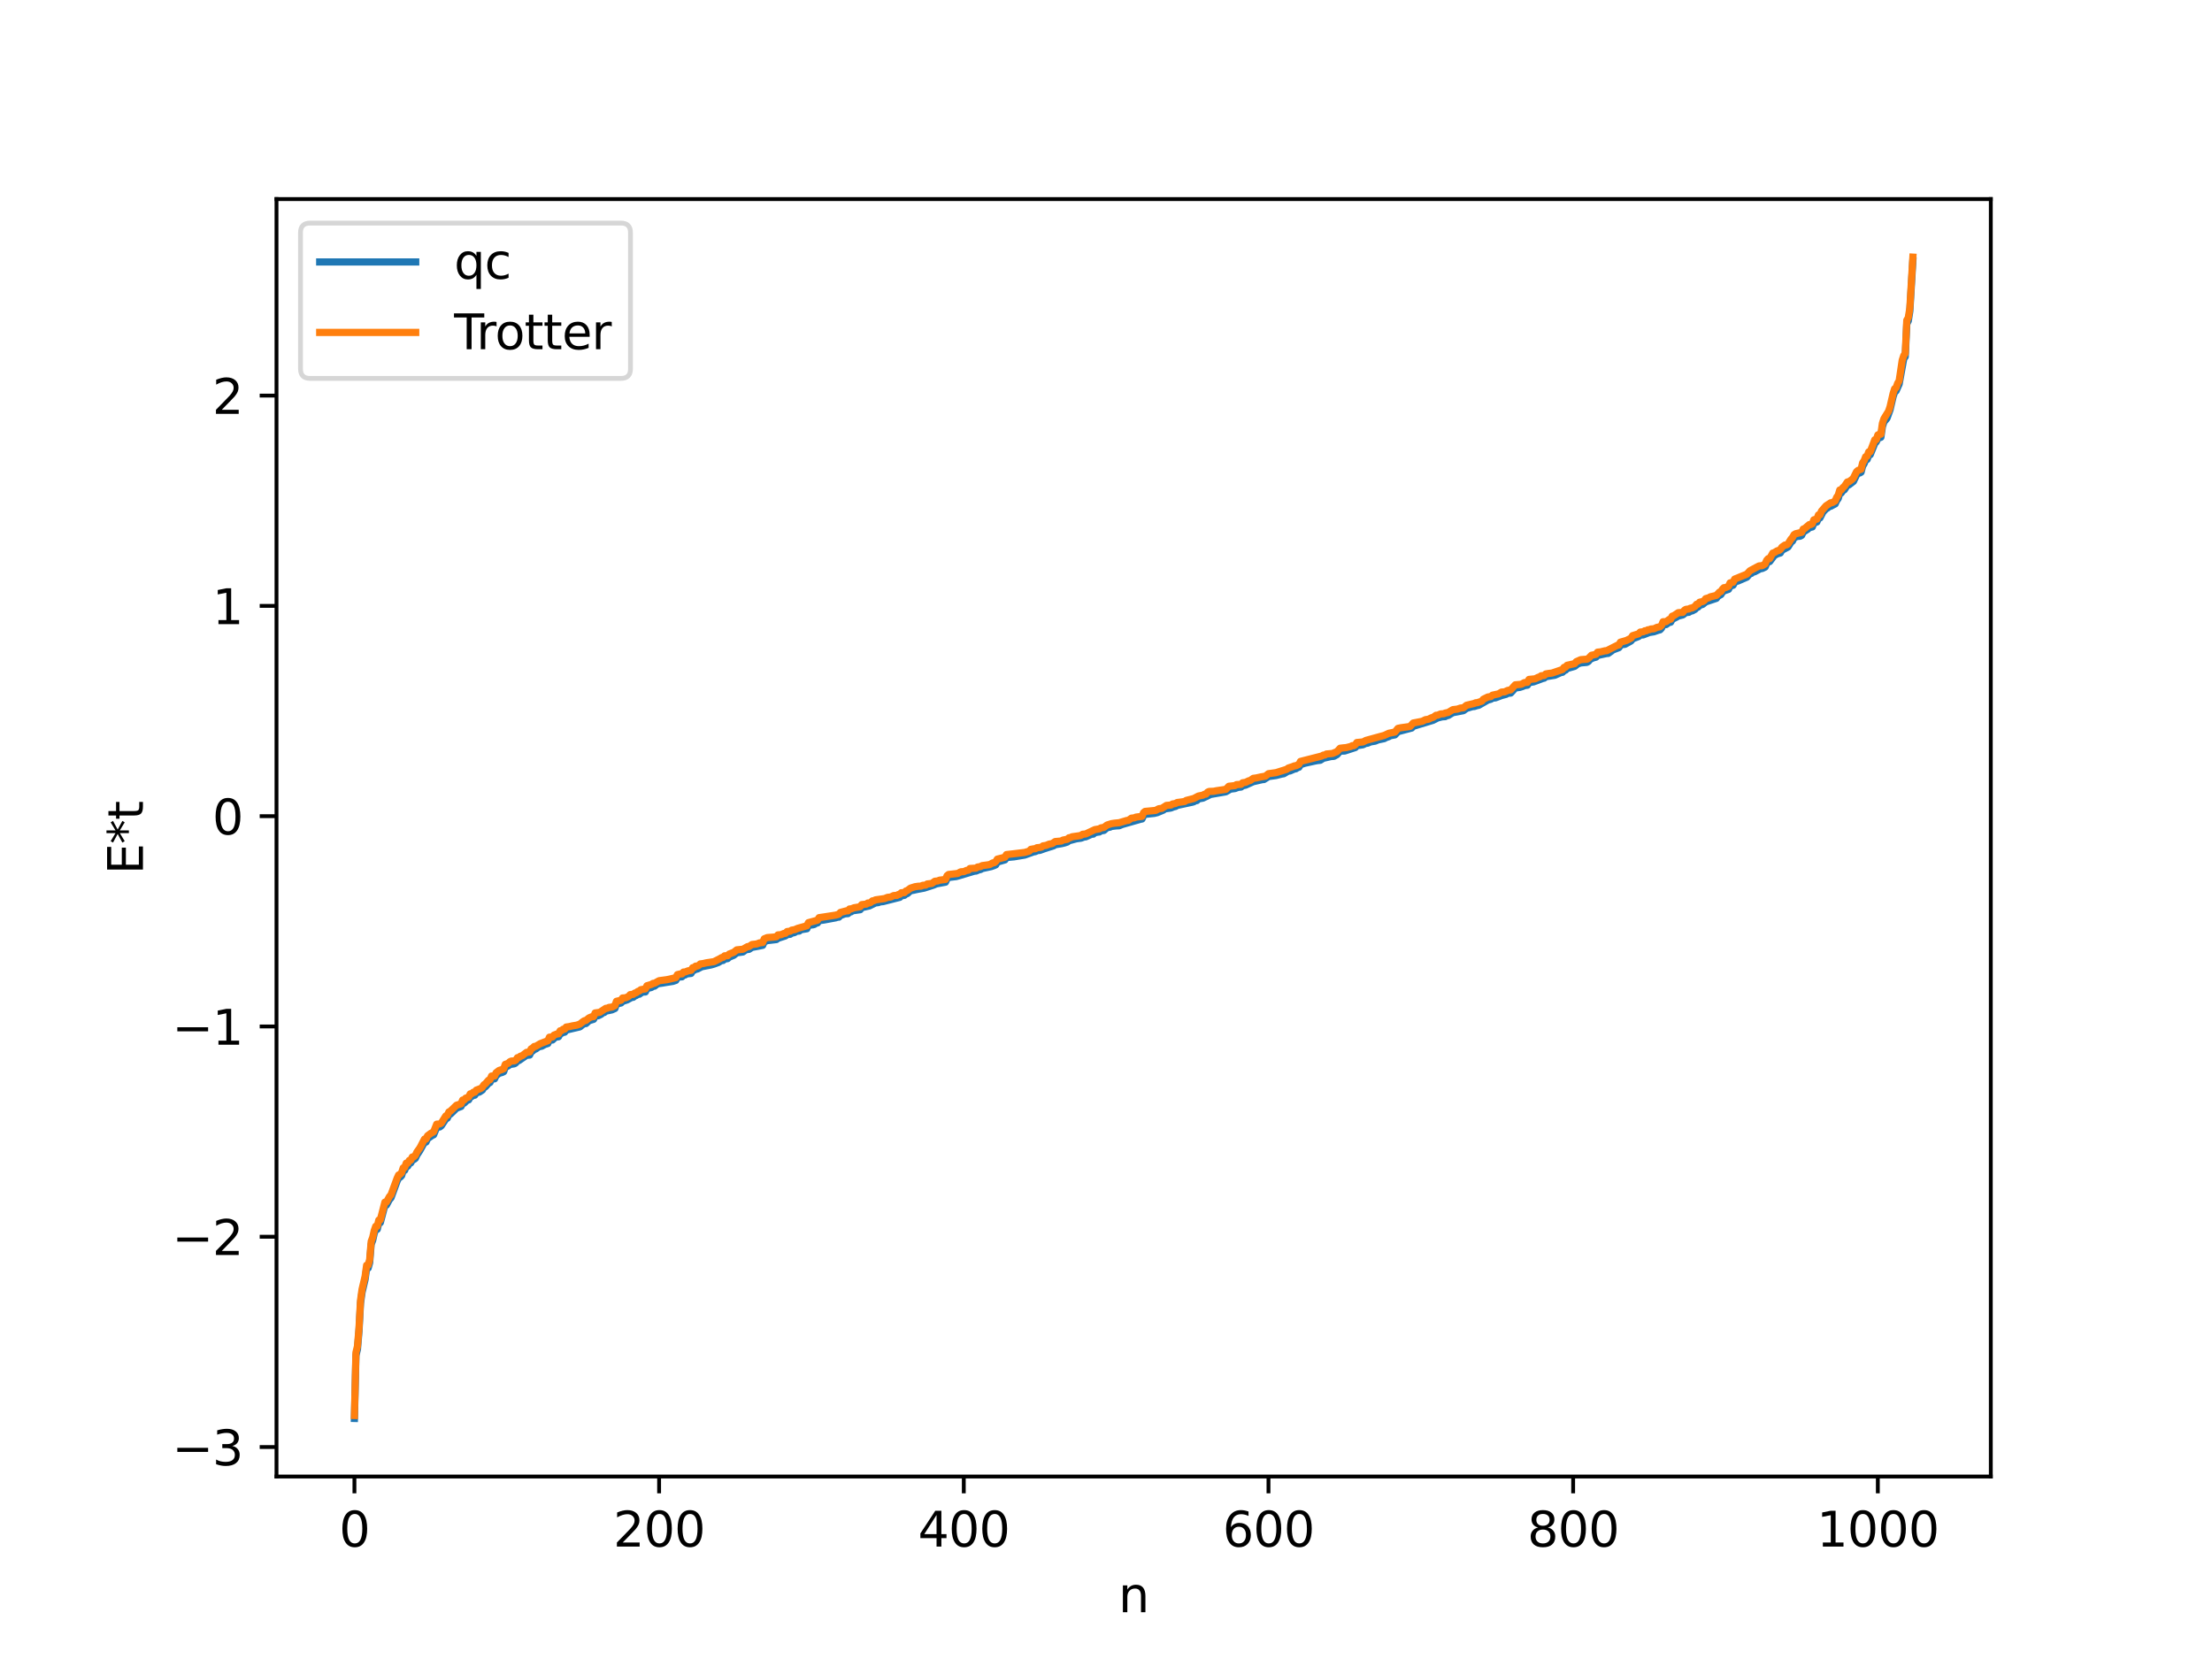 <?xml version="1.0" encoding="utf-8" standalone="no"?>
<!DOCTYPE svg PUBLIC "-//W3C//DTD SVG 1.1//EN"
  "http://www.w3.org/Graphics/SVG/1.1/DTD/svg11.dtd">
<svg xmlns:xlink="http://www.w3.org/1999/xlink" width="460.8pt" height="345.6pt" viewBox="0 0 460.8 345.6" xmlns="http://www.w3.org/2000/svg" version="1.1">
 <defs>
  <style type="text/css">*{stroke-linejoin: round; stroke-linecap: butt}</style>
 </defs>
 <g id="figure_1">
  <g id="patch_1">
   <path d="M 0 345.6 
L 460.8 345.6 
L 460.8 0 
L 0 0 
z
" style="fill: #ffffff"/>
  </g>
  <g id="axes_1">
   <g id="patch_2">
    <path d="M 57.6 307.584 
L 414.72 307.584 
L 414.72 41.472 
L 57.6 41.472 
z
" style="fill: #ffffff"/>
   </g>
   <g id="matplotlib.axis_1">
    <g id="xtick_1">
     <g id="line2d_1">
      <defs>
       <path id="m780bcd85f6" d="M 0 0 
L 0 3.5 
" style="stroke: #000000; stroke-width: 0.8"/>
      </defs>
      <g>
       <use xlink:href="#m780bcd85f6" x="73.833" y="307.584" style="stroke: #000000; stroke-width: 0.8"/>
      </g>
     </g>
     <g id="text_1">
      <!-- 0 -->
      <g transform="translate(70.651 322.182) scale(0.1 -0.1)">
       <defs>
        <path id="DejaVuSans-30" d="M 2034 4250 
Q 1547 4250 1301 3770 
Q 1056 3291 1056 2328 
Q 1056 1369 1301 889 
Q 1547 409 2034 409 
Q 2525 409 2770 889 
Q 3016 1369 3016 2328 
Q 3016 3291 2770 3770 
Q 2525 4250 2034 4250 
z
M 2034 4750 
Q 2819 4750 3233 4129 
Q 3647 3509 3647 2328 
Q 3647 1150 3233 529 
Q 2819 -91 2034 -91 
Q 1250 -91 836 529 
Q 422 1150 422 2328 
Q 422 3509 836 4129 
Q 1250 4750 2034 4750 
z
" transform="scale(0.016)"/>
       </defs>
       <use xlink:href="#DejaVuSans-30"/>
      </g>
     </g>
    </g>
    <g id="xtick_2">
     <g id="line2d_2">
      <g>
       <use xlink:href="#m780bcd85f6" x="137.304" y="307.584" style="stroke: #000000; stroke-width: 0.8"/>
      </g>
     </g>
     <g id="text_2">
      <!-- 200 -->
      <g transform="translate(127.76 322.182) scale(0.1 -0.1)">
       <defs>
        <path id="DejaVuSans-32" d="M 1228 531 
L 3431 531 
L 3431 0 
L 469 0 
L 469 531 
Q 828 903 1448 1529 
Q 2069 2156 2228 2338 
Q 2531 2678 2651 2914 
Q 2772 3150 2772 3378 
Q 2772 3750 2511 3984 
Q 2250 4219 1831 4219 
Q 1534 4219 1204 4116 
Q 875 4013 500 3803 
L 500 4441 
Q 881 4594 1212 4672 
Q 1544 4750 1819 4750 
Q 2544 4750 2975 4387 
Q 3406 4025 3406 3419 
Q 3406 3131 3298 2873 
Q 3191 2616 2906 2266 
Q 2828 2175 2409 1742 
Q 1991 1309 1228 531 
z
" transform="scale(0.016)"/>
       </defs>
       <use xlink:href="#DejaVuSans-32"/>
       <use xlink:href="#DejaVuSans-30" x="63.623"/>
       <use xlink:href="#DejaVuSans-30" x="127.246"/>
      </g>
     </g>
    </g>
    <g id="xtick_3">
     <g id="line2d_3">
      <g>
       <use xlink:href="#m780bcd85f6" x="200.775" y="307.584" style="stroke: #000000; stroke-width: 0.8"/>
      </g>
     </g>
     <g id="text_3">
      <!-- 400 -->
      <g transform="translate(191.231 322.182) scale(0.1 -0.1)">
       <defs>
        <path id="DejaVuSans-34" d="M 2419 4116 
L 825 1625 
L 2419 1625 
L 2419 4116 
z
M 2253 4666 
L 3047 4666 
L 3047 1625 
L 3713 1625 
L 3713 1100 
L 3047 1100 
L 3047 0 
L 2419 0 
L 2419 1100 
L 313 1100 
L 313 1709 
L 2253 4666 
z
" transform="scale(0.016)"/>
       </defs>
       <use xlink:href="#DejaVuSans-34"/>
       <use xlink:href="#DejaVuSans-30" x="63.623"/>
       <use xlink:href="#DejaVuSans-30" x="127.246"/>
      </g>
     </g>
    </g>
    <g id="xtick_4">
     <g id="line2d_4">
      <g>
       <use xlink:href="#m780bcd85f6" x="264.246" y="307.584" style="stroke: #000000; stroke-width: 0.8"/>
      </g>
     </g>
     <g id="text_4">
      <!-- 600 -->
      <g transform="translate(254.702 322.182) scale(0.1 -0.1)">
       <defs>
        <path id="DejaVuSans-36" d="M 2113 2584 
Q 1688 2584 1439 2293 
Q 1191 2003 1191 1497 
Q 1191 994 1439 701 
Q 1688 409 2113 409 
Q 2538 409 2786 701 
Q 3034 994 3034 1497 
Q 3034 2003 2786 2293 
Q 2538 2584 2113 2584 
z
M 3366 4563 
L 3366 3988 
Q 3128 4100 2886 4159 
Q 2644 4219 2406 4219 
Q 1781 4219 1451 3797 
Q 1122 3375 1075 2522 
Q 1259 2794 1537 2939 
Q 1816 3084 2150 3084 
Q 2853 3084 3261 2657 
Q 3669 2231 3669 1497 
Q 3669 778 3244 343 
Q 2819 -91 2113 -91 
Q 1303 -91 875 529 
Q 447 1150 447 2328 
Q 447 3434 972 4092 
Q 1497 4750 2381 4750 
Q 2619 4750 2861 4703 
Q 3103 4656 3366 4563 
z
" transform="scale(0.016)"/>
       </defs>
       <use xlink:href="#DejaVuSans-36"/>
       <use xlink:href="#DejaVuSans-30" x="63.623"/>
       <use xlink:href="#DejaVuSans-30" x="127.246"/>
      </g>
     </g>
    </g>
    <g id="xtick_5">
     <g id="line2d_5">
      <g>
       <use xlink:href="#m780bcd85f6" x="327.717" y="307.584" style="stroke: #000000; stroke-width: 0.8"/>
      </g>
     </g>
     <g id="text_5">
      <!-- 800 -->
      <g transform="translate(318.173 322.182) scale(0.1 -0.1)">
       <defs>
        <path id="DejaVuSans-38" d="M 2034 2216 
Q 1584 2216 1326 1975 
Q 1069 1734 1069 1313 
Q 1069 891 1326 650 
Q 1584 409 2034 409 
Q 2484 409 2743 651 
Q 3003 894 3003 1313 
Q 3003 1734 2745 1975 
Q 2488 2216 2034 2216 
z
M 1403 2484 
Q 997 2584 770 2862 
Q 544 3141 544 3541 
Q 544 4100 942 4425 
Q 1341 4750 2034 4750 
Q 2731 4750 3128 4425 
Q 3525 4100 3525 3541 
Q 3525 3141 3298 2862 
Q 3072 2584 2669 2484 
Q 3125 2378 3379 2068 
Q 3634 1759 3634 1313 
Q 3634 634 3220 271 
Q 2806 -91 2034 -91 
Q 1263 -91 848 271 
Q 434 634 434 1313 
Q 434 1759 690 2068 
Q 947 2378 1403 2484 
z
M 1172 3481 
Q 1172 3119 1398 2916 
Q 1625 2713 2034 2713 
Q 2441 2713 2670 2916 
Q 2900 3119 2900 3481 
Q 2900 3844 2670 4047 
Q 2441 4250 2034 4250 
Q 1625 4250 1398 4047 
Q 1172 3844 1172 3481 
z
" transform="scale(0.016)"/>
       </defs>
       <use xlink:href="#DejaVuSans-38"/>
       <use xlink:href="#DejaVuSans-30" x="63.623"/>
       <use xlink:href="#DejaVuSans-30" x="127.246"/>
      </g>
     </g>
    </g>
    <g id="xtick_6">
     <g id="line2d_6">
      <g>
       <use xlink:href="#m780bcd85f6" x="391.188" y="307.584" style="stroke: #000000; stroke-width: 0.8"/>
      </g>
     </g>
     <g id="text_6">
      <!-- 1000 -->
      <g transform="translate(378.463 322.182) scale(0.1 -0.1)">
       <defs>
        <path id="DejaVuSans-31" d="M 794 531 
L 1825 531 
L 1825 4091 
L 703 3866 
L 703 4441 
L 1819 4666 
L 2450 4666 
L 2450 531 
L 3481 531 
L 3481 0 
L 794 0 
L 794 531 
z
" transform="scale(0.016)"/>
       </defs>
       <use xlink:href="#DejaVuSans-31"/>
       <use xlink:href="#DejaVuSans-30" x="63.623"/>
       <use xlink:href="#DejaVuSans-30" x="127.246"/>
       <use xlink:href="#DejaVuSans-30" x="190.869"/>
      </g>
     </g>
    </g>
    <g id="text_7">
     <!-- n -->
     <g transform="translate(232.991 335.861) scale(0.1 -0.1)">
      <defs>
       <path id="DejaVuSans-6e" d="M 3513 2113 
L 3513 0 
L 2938 0 
L 2938 2094 
Q 2938 2591 2744 2837 
Q 2550 3084 2163 3084 
Q 1697 3084 1428 2787 
Q 1159 2491 1159 1978 
L 1159 0 
L 581 0 
L 581 3500 
L 1159 3500 
L 1159 2956 
Q 1366 3272 1645 3428 
Q 1925 3584 2291 3584 
Q 2894 3584 3203 3211 
Q 3513 2838 3513 2113 
z
" transform="scale(0.016)"/>
      </defs>
      <use xlink:href="#DejaVuSans-6e"/>
     </g>
    </g>
   </g>
   <g id="matplotlib.axis_2">
    <g id="ytick_1">
     <g id="line2d_7">
      <defs>
       <path id="ma9ac063e02" d="M 0 0 
L -3.5 0 
" style="stroke: #000000; stroke-width: 0.8"/>
      </defs>
      <g>
       <use xlink:href="#ma9ac063e02" x="57.6" y="301.445" style="stroke: #000000; stroke-width: 0.8"/>
      </g>
     </g>
     <g id="text_8">
      <!-- −3 -->
      <g transform="translate(35.858 305.244) scale(0.1 -0.1)">
       <defs>
        <path id="DejaVuSans-2212" d="M 678 2272 
L 4684 2272 
L 4684 1741 
L 678 1741 
L 678 2272 
z
" transform="scale(0.016)"/>
        <path id="DejaVuSans-33" d="M 2597 2516 
Q 3050 2419 3304 2112 
Q 3559 1806 3559 1356 
Q 3559 666 3084 287 
Q 2609 -91 1734 -91 
Q 1441 -91 1130 -33 
Q 819 25 488 141 
L 488 750 
Q 750 597 1062 519 
Q 1375 441 1716 441 
Q 2309 441 2620 675 
Q 2931 909 2931 1356 
Q 2931 1769 2642 2001 
Q 2353 2234 1838 2234 
L 1294 2234 
L 1294 2753 
L 1863 2753 
Q 2328 2753 2575 2939 
Q 2822 3125 2822 3475 
Q 2822 3834 2567 4026 
Q 2313 4219 1838 4219 
Q 1578 4219 1281 4162 
Q 984 4106 628 3988 
L 628 4550 
Q 988 4650 1302 4700 
Q 1616 4750 1894 4750 
Q 2613 4750 3031 4423 
Q 3450 4097 3450 3541 
Q 3450 3153 3228 2886 
Q 3006 2619 2597 2516 
z
" transform="scale(0.016)"/>
       </defs>
       <use xlink:href="#DejaVuSans-2212"/>
       <use xlink:href="#DejaVuSans-33" x="83.789"/>
      </g>
     </g>
    </g>
    <g id="ytick_2">
     <g id="line2d_8">
      <g>
       <use xlink:href="#ma9ac063e02" x="57.6" y="257.638" style="stroke: #000000; stroke-width: 0.8"/>
      </g>
     </g>
     <g id="text_9">
      <!-- −2 -->
      <g transform="translate(35.858 261.437) scale(0.1 -0.1)">
       <use xlink:href="#DejaVuSans-2212"/>
       <use xlink:href="#DejaVuSans-32" x="83.789"/>
      </g>
     </g>
    </g>
    <g id="ytick_3">
     <g id="line2d_9">
      <g>
       <use xlink:href="#ma9ac063e02" x="57.6" y="213.831" style="stroke: #000000; stroke-width: 0.8"/>
      </g>
     </g>
     <g id="text_10">
      <!-- −1 -->
      <g transform="translate(35.858 217.63) scale(0.1 -0.1)">
       <use xlink:href="#DejaVuSans-2212"/>
       <use xlink:href="#DejaVuSans-31" x="83.789"/>
      </g>
     </g>
    </g>
    <g id="ytick_4">
     <g id="line2d_10">
      <g>
       <use xlink:href="#ma9ac063e02" x="57.6" y="170.024" style="stroke: #000000; stroke-width: 0.8"/>
      </g>
     </g>
     <g id="text_11">
      <!-- 0 -->
      <g transform="translate(44.237 173.824) scale(0.1 -0.1)">
       <use xlink:href="#DejaVuSans-30"/>
      </g>
     </g>
    </g>
    <g id="ytick_5">
     <g id="line2d_11">
      <g>
       <use xlink:href="#ma9ac063e02" x="57.6" y="126.217" style="stroke: #000000; stroke-width: 0.8"/>
      </g>
     </g>
     <g id="text_12">
      <!-- 1 -->
      <g transform="translate(44.237 130.017) scale(0.1 -0.1)">
       <use xlink:href="#DejaVuSans-31"/>
      </g>
     </g>
    </g>
    <g id="ytick_6">
     <g id="line2d_12">
      <g>
       <use xlink:href="#ma9ac063e02" x="57.6" y="82.41" style="stroke: #000000; stroke-width: 0.8"/>
      </g>
     </g>
     <g id="text_13">
      <!-- 2 -->
      <g transform="translate(44.237 86.21) scale(0.1 -0.1)">
       <use xlink:href="#DejaVuSans-32"/>
      </g>
     </g>
    </g>
    <g id="text_14">
     <!-- E*t -->
     <g transform="translate(29.778 182.148) rotate(-90) scale(0.1 -0.1)">
      <defs>
       <path id="DejaVuSans-45" d="M 628 4666 
L 3578 4666 
L 3578 4134 
L 1259 4134 
L 1259 2753 
L 3481 2753 
L 3481 2222 
L 1259 2222 
L 1259 531 
L 3634 531 
L 3634 0 
L 628 0 
L 628 4666 
z
" transform="scale(0.016)"/>
       <path id="DejaVuSans-2a" d="M 3009 3897 
L 1888 3291 
L 3009 2681 
L 2828 2375 
L 1778 3009 
L 1778 1831 
L 1422 1831 
L 1422 3009 
L 372 2375 
L 191 2681 
L 1313 3291 
L 191 3897 
L 372 4206 
L 1422 3572 
L 1422 4750 
L 1778 4750 
L 1778 3572 
L 2828 4206 
L 3009 3897 
z
" transform="scale(0.016)"/>
       <path id="DejaVuSans-74" d="M 1172 4494 
L 1172 3500 
L 2356 3500 
L 2356 3053 
L 1172 3053 
L 1172 1153 
Q 1172 725 1289 603 
Q 1406 481 1766 481 
L 2356 481 
L 2356 0 
L 1766 0 
Q 1100 0 847 248 
Q 594 497 594 1153 
L 594 3053 
L 172 3053 
L 172 3500 
L 594 3500 
L 594 4494 
L 1172 4494 
z
" transform="scale(0.016)"/>
      </defs>
      <use xlink:href="#DejaVuSans-45"/>
      <use xlink:href="#DejaVuSans-2a" x="63.184"/>
      <use xlink:href="#DejaVuSans-74" x="113.184"/>
     </g>
    </g>
   </g>
   <g id="line2d_13">
    <path d="M 73.833 295.488 
L 74.15 282.364 
L 74.467 281.077 
L 74.785 277.303 
L 75.102 271.502 
L 75.42 269.234 
L 76.054 266.546 
L 76.372 264.217 
L 76.689 264.181 
L 77.006 263.041 
L 77.324 259.194 
L 77.641 258.371 
L 77.958 256.947 
L 78.276 256.098 
L 78.593 256.079 
L 78.91 254.808 
L 79.228 254.706 
L 80.18 251.076 
L 80.497 251.054 
L 81.132 249.889 
L 81.449 249.539 
L 82.719 246.069 
L 83.036 245.383 
L 83.353 245.235 
L 83.671 244.898 
L 83.988 243.843 
L 84.305 243.803 
L 84.623 242.957 
L 84.94 242.943 
L 85.258 242.363 
L 85.575 242.258 
L 85.892 241.668 
L 86.21 241.559 
L 86.527 241.312 
L 86.844 240.633 
L 87.479 239.664 
L 88.431 237.934 
L 88.748 237.916 
L 89.066 237.213 
L 90.018 236.543 
L 90.335 236.4 
L 90.97 234.866 
L 91.605 234.766 
L 91.922 234.535 
L 92.874 233.1 
L 93.191 232.935 
L 93.509 232.245 
L 93.826 232.094 
L 95.096 230.864 
L 96.048 230.506 
L 96.365 229.811 
L 96.682 229.801 
L 97.317 229.208 
L 97.634 229.128 
L 97.952 228.517 
L 98.269 228.414 
L 98.586 228.188 
L 98.904 228.148 
L 99.221 227.653 
L 99.856 227.505 
L 100.491 227.079 
L 100.808 226.543 
L 101.125 226.403 
L 101.76 225.67 
L 102.077 225.513 
L 102.395 224.792 
L 103.029 224.745 
L 103.347 224.071 
L 103.981 223.591 
L 104.616 223.409 
L 104.934 223.25 
L 105.251 222.33 
L 105.886 222.037 
L 106.203 221.759 
L 107.155 221.609 
L 107.472 221.405 
L 107.79 220.941 
L 108.107 220.933 
L 108.742 220.49 
L 109.694 219.842 
L 110.329 219.793 
L 110.646 219.1 
L 110.963 218.95 
L 111.281 218.614 
L 111.598 218.541 
L 112.233 218.07 
L 112.867 217.937 
L 113.502 217.585 
L 114.137 217.379 
L 114.454 216.667 
L 115.089 216.65 
L 115.724 216.054 
L 116.358 215.975 
L 116.676 215.355 
L 116.993 215.272 
L 117.31 215.046 
L 117.628 215.024 
L 117.945 214.59 
L 120.801 213.918 
L 121.436 213.411 
L 121.753 213.246 
L 122.071 213.226 
L 122.705 212.635 
L 123.658 212.344 
L 123.975 211.645 
L 124.61 211.606 
L 125.244 211.289 
L 125.562 210.969 
L 125.879 210.921 
L 126.196 210.647 
L 127.466 210.379 
L 128.1 210.093 
L 128.418 209.171 
L 129.37 208.939 
L 129.687 208.61 
L 130.639 208.304 
L 131.591 207.787 
L 131.909 207.757 
L 132.226 207.49 
L 132.543 207.378 
L 132.861 207.121 
L 133.178 207.119 
L 133.813 206.668 
L 134.448 206.641 
L 134.765 205.941 
L 135.717 205.703 
L 136.034 205.462 
L 136.352 205.433 
L 136.986 204.942 
L 137.939 204.806 
L 138.891 204.644 
L 140.16 204.443 
L 140.795 204.23 
L 141.112 203.607 
L 141.747 203.509 
L 142.064 203.49 
L 142.381 203.126 
L 142.699 203.113 
L 143.016 202.893 
L 143.968 202.779 
L 144.286 202.185 
L 144.603 202.131 
L 144.92 201.908 
L 145.238 201.886 
L 146.19 201.395 
L 148.094 201.022 
L 148.729 200.841 
L 149.681 200.491 
L 150.315 200.094 
L 150.633 200.082 
L 150.95 199.79 
L 151.585 199.693 
L 151.902 199.397 
L 152.854 199.006 
L 153.489 198.491 
L 154.758 198.314 
L 155.393 197.847 
L 156.028 197.766 
L 156.662 197.357 
L 157.932 197.125 
L 158.884 196.933 
L 159.201 196.206 
L 159.836 195.95 
L 161.74 195.726 
L 162.058 195.471 
L 163.644 194.958 
L 163.962 194.688 
L 164.596 194.633 
L 164.914 194.408 
L 165.548 194.264 
L 165.866 194.02 
L 166.5 193.958 
L 166.818 193.685 
L 168.087 193.481 
L 168.405 192.763 
L 169.357 192.651 
L 169.674 192.567 
L 169.991 192.302 
L 170.309 192.263 
L 170.626 191.784 
L 171.578 191.668 
L 174.117 191.198 
L 174.434 191.061 
L 174.752 191.06 
L 175.069 190.726 
L 176.021 190.369 
L 176.656 190.322 
L 176.973 189.986 
L 177.291 189.956 
L 177.608 189.733 
L 179.195 189.509 
L 179.512 189.085 
L 181.099 188.725 
L 182.368 188.102 
L 183.003 188.023 
L 183.32 187.881 
L 183.955 187.82 
L 187.446 186.933 
L 187.763 186.632 
L 188.398 186.514 
L 188.715 186.249 
L 189.033 186.149 
L 189.667 185.563 
L 190.302 185.458 
L 190.937 185.313 
L 192.524 185.009 
L 194.428 184.398 
L 195.062 184.129 
L 196.967 183.771 
L 197.284 183.072 
L 197.601 182.794 
L 199.188 182.606 
L 199.823 182.427 
L 202.996 181.477 
L 203.314 181.464 
L 203.948 181.196 
L 204.266 181.146 
L 204.583 180.947 
L 206.487 180.532 
L 207.122 180.308 
L 207.439 180.159 
L 207.757 179.596 
L 209.343 179.132 
L 209.661 178.642 
L 211.248 178.494 
L 213.469 178.126 
L 215.373 177.445 
L 215.691 177.414 
L 216.008 177.224 
L 216.643 177.144 
L 217.595 176.8 
L 219.499 176.188 
L 219.816 175.976 
L 221.086 175.764 
L 221.72 175.619 
L 222.355 175.408 
L 222.672 175.154 
L 224.259 174.732 
L 225.211 174.603 
L 225.846 174.358 
L 226.163 174.339 
L 227.433 173.774 
L 227.75 173.766 
L 228.067 173.473 
L 228.702 173.353 
L 229.02 173.315 
L 229.337 173.093 
L 229.972 172.993 
L 230.606 172.43 
L 231.241 172.312 
L 231.558 172.163 
L 232.51 172.052 
L 233.145 172.021 
L 233.78 171.757 
L 237.588 170.673 
L 237.905 170.611 
L 238.223 169.925 
L 238.54 169.648 
L 240.444 169.447 
L 241.079 169.291 
L 242.348 168.762 
L 242.666 168.5 
L 243.618 168.37 
L 243.935 168.314 
L 244.57 168.057 
L 244.887 168.009 
L 245.205 167.795 
L 248.378 167.113 
L 248.696 167.02 
L 249.013 166.808 
L 249.33 166.775 
L 249.648 166.434 
L 250.6 166.263 
L 252.186 165.5 
L 255.36 164.951 
L 256.312 164.395 
L 257.264 164.271 
L 257.899 164.032 
L 258.534 163.956 
L 258.851 163.696 
L 259.486 163.561 
L 261.072 162.843 
L 262.977 162.409 
L 263.294 162.389 
L 263.929 161.994 
L 264.246 161.775 
L 265.833 161.553 
L 267.102 161.233 
L 267.42 161.195 
L 268.372 160.627 
L 268.689 160.62 
L 269.641 160.208 
L 269.958 160.153 
L 270.276 159.924 
L 270.593 159.836 
L 270.91 159.29 
L 271.862 158.993 
L 273.767 158.573 
L 274.401 158.449 
L 275.036 158.377 
L 275.671 157.971 
L 277.258 157.606 
L 277.892 157.555 
L 278.527 157.2 
L 279.162 156.481 
L 280.114 156.451 
L 282.335 155.728 
L 282.653 155.348 
L 283.605 155.202 
L 283.922 155.149 
L 284.557 154.844 
L 284.874 154.831 
L 285.509 154.557 
L 286.461 154.397 
L 287.096 154.134 
L 288.365 153.87 
L 288.682 153.68 
L 289.317 153.458 
L 289.634 153.269 
L 290.586 153.093 
L 291.221 152.422 
L 294.077 151.668 
L 294.395 151.308 
L 298.52 150.058 
L 299.472 149.57 
L 300.424 149.328 
L 301.059 149.29 
L 301.377 149.091 
L 301.694 149.055 
L 302.646 148.463 
L 303.598 148.29 
L 304.867 148.043 
L 305.502 147.575 
L 306.772 147.195 
L 307.089 147.189 
L 307.724 146.985 
L 308.041 146.927 
L 309.945 145.842 
L 310.58 145.667 
L 310.897 145.443 
L 311.532 145.379 
L 312.801 144.897 
L 313.753 144.646 
L 314.071 144.445 
L 314.705 144.375 
L 315.658 143.326 
L 316.61 143.195 
L 317.244 142.985 
L 317.562 142.83 
L 318.196 142.737 
L 318.514 142.204 
L 319.466 142.049 
L 320.1 141.821 
L 321.37 141.345 
L 321.687 141.272 
L 322.005 140.979 
L 323.909 140.669 
L 325.178 140.099 
L 325.496 140.05 
L 325.813 139.724 
L 326.13 139.606 
L 326.448 139.27 
L 328.034 138.814 
L 328.669 138.312 
L 329.304 138.099 
L 330.573 137.984 
L 330.891 137.803 
L 331.208 137.384 
L 331.843 137.076 
L 332.477 136.9 
L 332.795 136.551 
L 334.699 136.137 
L 335.016 136.118 
L 335.651 135.674 
L 335.968 135.406 
L 337.238 134.924 
L 337.555 134.481 
L 337.872 134.291 
L 338.507 134.226 
L 339.777 133.524 
L 340.094 133.089 
L 341.363 132.594 
L 341.681 132.309 
L 342.315 132.261 
L 343.585 131.766 
L 344.537 131.61 
L 345.489 131.284 
L 345.806 131.208 
L 346.124 130.877 
L 346.441 130.171 
L 347.076 130.112 
L 347.71 129.655 
L 348.028 129.619 
L 348.345 129.026 
L 349.297 128.536 
L 349.615 128.341 
L 350.567 128.1 
L 351.201 127.609 
L 351.836 127.552 
L 352.153 127.307 
L 352.471 127.284 
L 353.105 126.949 
L 353.423 126.578 
L 353.74 126.466 
L 354.058 126.11 
L 354.692 125.911 
L 355.327 125.393 
L 357.548 124.653 
L 357.866 124.213 
L 358.5 123.867 
L 358.818 123.355 
L 359.135 123.096 
L 360.087 122.773 
L 360.405 122.118 
L 361.039 121.918 
L 361.357 121.347 
L 361.674 121.108 
L 361.991 121.068 
L 363.896 120.243 
L 364.53 119.514 
L 364.848 119.451 
L 365.165 119.155 
L 365.482 119.137 
L 366.752 118.459 
L 367.069 118.445 
L 367.704 118.14 
L 368.021 117.415 
L 368.339 117.003 
L 368.656 116.995 
L 369.608 115.736 
L 370.243 115.381 
L 370.877 115.195 
L 371.195 114.637 
L 372.147 114.132 
L 372.464 113.962 
L 373.099 112.951 
L 373.416 112.71 
L 373.734 112.037 
L 374.368 111.757 
L 375.003 111.704 
L 375.32 111.526 
L 375.638 110.864 
L 376.59 110.239 
L 376.907 109.931 
L 377.542 109.773 
L 377.859 108.971 
L 378.494 108.741 
L 378.811 107.986 
L 379.129 107.904 
L 379.763 106.664 
L 380.398 106 
L 380.715 105.832 
L 381.033 105.514 
L 381.35 105.481 
L 381.985 105.136 
L 382.302 104.975 
L 382.62 104.268 
L 382.937 103.856 
L 383.254 102.724 
L 383.572 102.693 
L 383.889 102.209 
L 384.206 102.044 
L 384.841 101.068 
L 385.158 101.013 
L 386.11 100.282 
L 386.745 98.961 
L 387.062 98.58 
L 387.38 98.551 
L 387.697 98.37 
L 388.015 97.117 
L 388.332 96.604 
L 388.649 95.817 
L 388.967 95.709 
L 389.284 94.821 
L 389.601 94.732 
L 390.553 92.364 
L 390.871 92.045 
L 391.188 91.327 
L 391.823 91.096 
L 392.14 88.888 
L 392.458 87.897 
L 393.092 87.146 
L 393.727 85.39 
L 394.362 82.656 
L 394.679 81.693 
L 394.996 81.436 
L 395.631 80 
L 396.583 74.725 
L 396.9 74.302 
L 397.218 67.473 
L 397.535 66.845 
L 397.853 64.841 
L 398.487 54.292 
L 398.487 54.292 
" clip-path="url(#p4e879a37c7)" style="fill: none; stroke: #1f77b4; stroke-width: 1.5; stroke-linecap: square"/>
   </g>
   <g id="line2d_14">
    <path d="M 73.833 294.874 
L 74.15 281.732 
L 74.467 280.446 
L 74.785 276.712 
L 75.102 270.897 
L 75.42 268.59 
L 76.054 265.9 
L 76.372 263.57 
L 76.689 263.57 
L 77.006 262.413 
L 77.324 258.606 
L 77.641 257.755 
L 77.958 256.342 
L 78.276 255.448 
L 78.593 255.448 
L 78.91 254.161 
L 79.228 254.116 
L 80.18 250.428 
L 80.497 250.428 
L 81.132 249.271 
L 81.449 248.913 
L 82.719 245.464 
L 83.036 244.774 
L 83.353 244.613 
L 83.671 244.284 
L 83.988 243.289 
L 84.305 243.2 
L 84.623 242.306 
L 84.94 242.306 
L 85.258 241.741 
L 85.575 241.671 
L 85.892 241.019 
L 86.21 240.974 
L 86.527 240.683 
L 86.844 239.998 
L 87.479 239.115 
L 88.431 237.286 
L 88.748 237.286 
L 89.066 236.607 
L 89.7 236.129 
L 90.335 235.771 
L 90.97 234.184 
L 91.605 234.141 
L 91.922 233.965 
L 92.874 232.455 
L 93.191 232.322 
L 93.509 231.632 
L 93.826 231.471 
L 95.096 230.241 
L 96.048 229.94 
L 96.365 229.164 
L 96.682 229.164 
L 97 228.771 
L 97.634 228.529 
L 97.952 227.877 
L 98.269 227.832 
L 98.586 227.541 
L 98.904 227.534 
L 99.221 227.094 
L 100.173 226.739 
L 100.491 226.473 
L 100.808 225.973 
L 101.125 225.77 
L 101.76 225.031 
L 102.077 224.922 
L 102.395 224.157 
L 103.029 224.144 
L 103.347 223.464 
L 103.981 222.987 
L 104.616 222.788 
L 104.934 222.629 
L 105.251 221.726 
L 105.886 221.504 
L 106.203 221.179 
L 106.52 221.041 
L 107.155 220.999 
L 107.472 220.823 
L 107.79 220.337 
L 108.107 220.275 
L 108.424 220.017 
L 108.742 219.949 
L 109.694 219.223 
L 110.329 219.141 
L 110.646 218.49 
L 110.963 218.329 
L 111.281 218 
L 111.598 217.972 
L 112.55 217.408 
L 114.137 216.798 
L 114.454 216.063 
L 115.089 216.022 
L 115.406 215.629 
L 116.041 215.387 
L 116.358 215.358 
L 116.676 214.735 
L 116.993 214.69 
L 117.31 214.399 
L 117.628 214.392 
L 117.945 213.952 
L 118.58 213.863 
L 119.215 213.714 
L 120.167 213.555 
L 120.801 213.331 
L 121.436 212.831 
L 121.753 212.628 
L 122.071 212.567 
L 122.705 212.047 
L 123.34 211.783 
L 123.658 211.78 
L 123.975 211.015 
L 124.927 210.889 
L 126.196 210.056 
L 126.514 210.038 
L 126.831 209.867 
L 127.466 209.792 
L 128.1 209.487 
L 128.418 208.583 
L 129.053 208.444 
L 129.37 208.362 
L 129.687 207.899 
L 130.322 207.857 
L 130.957 207.564 
L 131.274 207.201 
L 131.909 207.132 
L 132.226 206.875 
L 132.543 206.807 
L 132.861 206.529 
L 133.178 206.436 
L 133.496 206.17 
L 134.448 205.999 
L 134.765 205.348 
L 135.717 205.067 
L 136.034 204.858 
L 136.352 204.83 
L 137.304 204.298 
L 138.891 204.089 
L 139.525 203.957 
L 140.795 203.656 
L 141.112 203.031 
L 141.747 202.88 
L 142.064 202.88 
L 142.381 202.495 
L 142.699 202.487 
L 143.334 202.245 
L 143.968 202.135 
L 144.286 201.593 
L 144.603 201.548 
L 144.92 201.257 
L 145.238 201.25 
L 145.555 201.113 
L 145.872 200.809 
L 146.507 200.721 
L 147.142 200.572 
L 148.729 200.331 
L 149.998 199.688 
L 150.315 199.486 
L 150.633 199.425 
L 150.95 199.113 
L 151.585 199.092 
L 151.902 198.747 
L 152.854 198.379 
L 153.489 197.873 
L 154.758 197.747 
L 155.71 197.203 
L 156.028 197.18 
L 156.662 196.754 
L 157.615 196.65 
L 158.249 196.413 
L 158.884 196.345 
L 159.201 195.573 
L 159.836 195.316 
L 161.105 195.22 
L 161.74 195.136 
L 162.058 194.757 
L 162.692 194.715 
L 163.327 194.445 
L 163.644 194.422 
L 163.962 194.059 
L 164.596 193.99 
L 164.914 193.768 
L 165.548 193.665 
L 166.183 193.387 
L 168.087 192.856 
L 168.405 192.206 
L 170.309 191.688 
L 170.626 191.166 
L 171.578 191.024 
L 174.117 190.631 
L 174.752 190.439 
L 175.069 190.075 
L 176.339 189.737 
L 176.656 189.737 
L 176.973 189.353 
L 177.291 189.345 
L 177.925 189.103 
L 178.877 188.945 
L 179.195 188.876 
L 179.512 188.451 
L 180.464 188.344 
L 180.781 188.115 
L 181.099 188.108 
L 181.416 187.971 
L 181.734 187.667 
L 182.051 187.641 
L 182.368 187.46 
L 184.272 187.189 
L 184.907 186.932 
L 185.542 186.871 
L 186.177 186.556 
L 186.811 186.537 
L 187.129 186.344 
L 187.446 186.283 
L 187.763 185.97 
L 188.398 185.95 
L 188.715 185.605 
L 189.033 185.499 
L 189.667 185.016 
L 190.62 184.718 
L 191.254 184.623 
L 191.889 184.596 
L 192.206 184.428 
L 192.841 184.383 
L 193.158 184.147 
L 194.11 184.038 
L 194.745 183.583 
L 195.38 183.508 
L 195.697 183.362 
L 196.967 183.203 
L 197.284 182.431 
L 197.601 182.174 
L 199.188 181.994 
L 199.505 181.96 
L 200.14 181.615 
L 200.775 181.573 
L 201.41 181.303 
L 201.727 181.28 
L 202.044 180.926 
L 203.314 180.848 
L 203.631 180.626 
L 204.266 180.523 
L 204.583 180.323 
L 205.535 180.202 
L 206.17 180.104 
L 206.805 179.753 
L 207.122 179.714 
L 207.439 179.48 
L 207.757 178.973 
L 209.343 178.573 
L 209.661 178.024 
L 210.93 177.882 
L 213.469 177.578 
L 214.421 177.297 
L 214.739 176.933 
L 215.373 176.819 
L 215.691 176.798 
L 216.008 176.595 
L 216.643 176.536 
L 216.96 176.464 
L 217.277 176.21 
L 217.912 176.114 
L 218.547 175.851 
L 219.181 175.734 
L 219.816 175.309 
L 221.086 175.202 
L 221.403 175.009 
L 222.355 174.829 
L 222.672 174.525 
L 222.99 174.499 
L 223.307 174.318 
L 224.894 174.093 
L 225.211 174.006 
L 225.529 173.79 
L 226.163 173.729 
L 228.067 172.828 
L 229.02 172.665 
L 229.337 172.463 
L 229.972 172.357 
L 230.606 171.873 
L 231.558 171.576 
L 232.193 171.481 
L 233.145 171.389 
L 234.732 170.919 
L 235.049 170.896 
L 235.684 170.441 
L 236.319 170.366 
L 236.636 170.219 
L 237.905 170.061 
L 238.223 169.289 
L 238.54 169.031 
L 240.444 168.852 
L 240.762 168.818 
L 241.396 168.473 
L 242.031 168.396 
L 242.983 167.784 
L 243.935 167.706 
L 244.253 167.484 
L 244.887 167.381 
L 245.205 167.181 
L 246.157 167.06 
L 246.791 166.962 
L 247.109 166.744 
L 248.696 166.338 
L 249.648 165.831 
L 250.6 165.641 
L 250.917 165.453 
L 251.234 165.431 
L 251.552 165.03 
L 251.869 164.875 
L 252.821 164.84 
L 253.456 164.712 
L 255.36 164.436 
L 255.995 163.791 
L 257.264 163.656 
L 257.581 163.453 
L 258.534 163.394 
L 258.851 163.068 
L 259.486 162.972 
L 260.12 162.661 
L 260.438 162.592 
L 261.072 162.144 
L 261.707 162.06 
L 262.659 161.849 
L 263.611 161.687 
L 264.246 161.176 
L 265.833 160.951 
L 268.054 160.253 
L 268.372 159.999 
L 269.324 159.686 
L 269.641 159.543 
L 269.958 159.523 
L 270.593 159.215 
L 270.91 158.617 
L 275.353 157.488 
L 275.671 157.299 
L 275.988 157.286 
L 276.305 157.077 
L 277.575 156.96 
L 278.527 156.566 
L 279.162 155.875 
L 279.796 155.797 
L 280.431 155.741 
L 281.383 155.503 
L 281.7 155.331 
L 282.018 155.331 
L 282.335 155.141 
L 282.653 154.679 
L 283.922 154.564 
L 284.557 154.238 
L 288.365 153.196 
L 289.317 152.752 
L 290.586 152.499 
L 291.221 151.733 
L 291.856 151.598 
L 293.443 151.383 
L 293.76 151.315 
L 294.395 150.618 
L 296.299 150.252 
L 296.934 149.926 
L 297.568 149.83 
L 298.203 149.519 
L 298.52 149.45 
L 299.155 149.002 
L 299.472 148.995 
L 300.107 148.727 
L 300.742 148.682 
L 301.059 148.544 
L 301.694 148.413 
L 302.646 147.835 
L 303.598 147.722 
L 304.233 147.506 
L 304.867 147.437 
L 305.502 146.92 
L 307.089 146.544 
L 307.406 146.401 
L 307.724 146.381 
L 308.676 146.073 
L 308.993 145.667 
L 309.945 145.197 
L 310.58 145.105 
L 310.897 144.819 
L 312.167 144.547 
L 312.801 144.173 
L 313.436 144.131 
L 314.071 143.832 
L 314.705 143.706 
L 315.34 143.005 
L 315.658 142.662 
L 316.927 142.55 
L 317.562 142.189 
L 318.196 142.138 
L 318.514 141.537 
L 319.783 141.41 
L 320.418 141.096 
L 320.735 141.015 
L 321.053 140.776 
L 321.687 140.713 
L 322.005 140.397 
L 322.639 140.288 
L 323.274 140.217 
L 323.909 140.007 
L 325.496 139.464 
L 325.813 139.024 
L 326.13 138.984 
L 326.448 138.591 
L 327.082 138.456 
L 328.034 138.241 
L 328.352 137.846 
L 329.304 137.419 
L 330.573 137.321 
L 330.891 137.162 
L 331.525 136.506 
L 332.16 136.377 
L 332.477 136.307 
L 332.795 135.86 
L 333.429 135.797 
L 334.381 135.565 
L 334.699 135.555 
L 336.92 134.425 
L 337.238 134.364 
L 337.555 133.778 
L 338.824 133.416 
L 339.777 132.931 
L 340.094 132.419 
L 341.363 132.028 
L 341.681 131.677 
L 342.315 131.61 
L 342.633 131.405 
L 342.95 131.398 
L 343.267 131.204 
L 343.585 131.184 
L 343.902 131.031 
L 344.537 130.989 
L 345.172 130.69 
L 345.806 130.564 
L 346.124 130.282 
L 346.441 129.52 
L 347.076 129.511 
L 347.71 129.047 
L 348.028 128.996 
L 348.345 128.358 
L 348.662 128.268 
L 349.615 127.634 
L 350.567 127.571 
L 350.884 127.128 
L 351.201 126.936 
L 351.836 126.865 
L 352.153 126.686 
L 352.471 126.658 
L 353.105 126.322 
L 353.423 125.882 
L 353.74 125.842 
L 354.058 125.449 
L 354.692 125.313 
L 355.01 125.128 
L 355.327 124.704 
L 355.962 124.529 
L 356.279 124.334 
L 357.548 124.036 
L 358.183 123.353 
L 358.5 123.235 
L 358.818 122.718 
L 359.135 122.423 
L 359.453 122.413 
L 360.087 122.129 
L 360.405 121.422 
L 361.039 121.283 
L 361.357 120.636 
L 363.896 119.608 
L 364.53 118.913 
L 366.434 117.889 
L 367.069 117.847 
L 367.704 117.492 
L 368.021 116.732 
L 368.339 116.378 
L 368.656 116.37 
L 369.291 115.216 
L 369.608 115.125 
L 370.243 114.731 
L 370.56 114.672 
L 370.877 114.473 
L 371.195 113.985 
L 371.829 113.544 
L 372.147 113.516 
L 372.464 113.325 
L 373.099 112.306 
L 373.416 111.96 
L 373.734 111.386 
L 374.051 111.192 
L 375.32 110.894 
L 375.638 110.21 
L 375.955 110.092 
L 376.907 109.281 
L 377.224 109.271 
L 377.542 109.104 
L 377.859 108.28 
L 378.494 108.141 
L 378.811 107.271 
L 379.129 107.259 
L 379.446 106.466 
L 380.398 105.372 
L 381.35 104.746 
L 381.667 104.718 
L 382.302 104.35 
L 382.62 103.59 
L 382.937 103.138 
L 383.254 102.074 
L 383.572 102.059 
L 383.889 101.589 
L 384.206 101.331 
L 384.841 100.402 
L 385.158 100.358 
L 385.793 99.894 
L 386.11 99.557 
L 386.745 98.273 
L 387.062 97.992 
L 387.697 97.752 
L 388.015 96.406 
L 388.332 95.962 
L 388.649 95.138 
L 388.967 95.013 
L 389.284 94.129 
L 389.601 94.117 
L 390.553 91.604 
L 390.871 91.576 
L 391.188 90.604 
L 391.505 90.461 
L 391.823 90.448 
L 392.14 88.189 
L 392.458 87.216 
L 393.41 85.675 
L 393.727 84.753 
L 394.362 81.996 
L 394.679 80.987 
L 394.996 80.758 
L 395.314 79.852 
L 395.631 79.312 
L 396.266 75.047 
L 396.583 74.074 
L 396.9 73.61 
L 397.218 66.71 
L 397.535 66.17 
L 397.853 64.177 
L 398.487 53.568 
L 398.487 53.568 
" clip-path="url(#p4e879a37c7)" style="fill: none; stroke: #ff7f0e; stroke-width: 1.5; stroke-linecap: square"/>
   </g>
   <g id="patch_3">
    <path d="M 57.6 307.584 
L 57.6 41.472 
" style="fill: none; stroke: #000000; stroke-width: 0.8; stroke-linejoin: miter; stroke-linecap: square"/>
   </g>
   <g id="patch_4">
    <path d="M 414.72 307.584 
L 414.72 41.472 
" style="fill: none; stroke: #000000; stroke-width: 0.8; stroke-linejoin: miter; stroke-linecap: square"/>
   </g>
   <g id="patch_5">
    <path d="M 57.6 307.584 
L 414.72 307.584 
" style="fill: none; stroke: #000000; stroke-width: 0.8; stroke-linejoin: miter; stroke-linecap: square"/>
   </g>
   <g id="patch_6">
    <path d="M 57.6 41.472 
L 414.72 41.472 
" style="fill: none; stroke: #000000; stroke-width: 0.8; stroke-linejoin: miter; stroke-linecap: square"/>
   </g>
   <g id="legend_1">
    <g id="patch_7">
     <path d="M 64.6 78.828 
L 129.342 78.828 
Q 131.342 78.828 131.342 76.828 
L 131.342 48.472 
Q 131.342 46.472 129.342 46.472 
L 64.6 46.472 
Q 62.6 46.472 62.6 48.472 
L 62.6 76.828 
Q 62.6 78.828 64.6 78.828 
z
" style="fill: #ffffff; opacity: 0.8; stroke: #cccccc; stroke-linejoin: miter"/>
    </g>
    <g id="line2d_15">
     <path d="M 66.6 54.57 
L 76.6 54.57 
L 86.6 54.57 
" style="fill: none; stroke: #1f77b4; stroke-width: 1.5; stroke-linecap: square"/>
    </g>
    <g id="text_15">
     <!-- qc -->
     <g transform="translate(94.6 58.07) scale(0.1 -0.1)">
      <defs>
       <path id="DejaVuSans-71" d="M 947 1747 
Q 947 1113 1208 752 
Q 1469 391 1925 391 
Q 2381 391 2643 752 
Q 2906 1113 2906 1747 
Q 2906 2381 2643 2742 
Q 2381 3103 1925 3103 
Q 1469 3103 1208 2742 
Q 947 2381 947 1747 
z
M 2906 525 
Q 2725 213 2448 61 
Q 2172 -91 1784 -91 
Q 1150 -91 751 415 
Q 353 922 353 1747 
Q 353 2572 751 3078 
Q 1150 3584 1784 3584 
Q 2172 3584 2448 3432 
Q 2725 3281 2906 2969 
L 2906 3500 
L 3481 3500 
L 3481 -1331 
L 2906 -1331 
L 2906 525 
z
" transform="scale(0.016)"/>
       <path id="DejaVuSans-63" d="M 3122 3366 
L 3122 2828 
Q 2878 2963 2633 3030 
Q 2388 3097 2138 3097 
Q 1578 3097 1268 2742 
Q 959 2388 959 1747 
Q 959 1106 1268 751 
Q 1578 397 2138 397 
Q 2388 397 2633 464 
Q 2878 531 3122 666 
L 3122 134 
Q 2881 22 2623 -34 
Q 2366 -91 2075 -91 
Q 1284 -91 818 406 
Q 353 903 353 1747 
Q 353 2603 823 3093 
Q 1294 3584 2113 3584 
Q 2378 3584 2631 3529 
Q 2884 3475 3122 3366 
z
" transform="scale(0.016)"/>
      </defs>
      <use xlink:href="#DejaVuSans-71"/>
      <use xlink:href="#DejaVuSans-63" x="63.477"/>
     </g>
    </g>
    <g id="line2d_16">
     <path d="M 66.6 69.249 
L 76.6 69.249 
L 86.6 69.249 
" style="fill: none; stroke: #ff7f0e; stroke-width: 1.5; stroke-linecap: square"/>
    </g>
    <g id="text_16">
     <!-- Trotter -->
     <g transform="translate(94.6 72.749) scale(0.1 -0.1)">
      <defs>
       <path id="DejaVuSans-54" d="M -19 4666 
L 3928 4666 
L 3928 4134 
L 2272 4134 
L 2272 0 
L 1638 0 
L 1638 4134 
L -19 4134 
L -19 4666 
z
" transform="scale(0.016)"/>
       <path id="DejaVuSans-72" d="M 2631 2963 
Q 2534 3019 2420 3045 
Q 2306 3072 2169 3072 
Q 1681 3072 1420 2755 
Q 1159 2438 1159 1844 
L 1159 0 
L 581 0 
L 581 3500 
L 1159 3500 
L 1159 2956 
Q 1341 3275 1631 3429 
Q 1922 3584 2338 3584 
Q 2397 3584 2469 3576 
Q 2541 3569 2628 3553 
L 2631 2963 
z
" transform="scale(0.016)"/>
       <path id="DejaVuSans-6f" d="M 1959 3097 
Q 1497 3097 1228 2736 
Q 959 2375 959 1747 
Q 959 1119 1226 758 
Q 1494 397 1959 397 
Q 2419 397 2687 759 
Q 2956 1122 2956 1747 
Q 2956 2369 2687 2733 
Q 2419 3097 1959 3097 
z
M 1959 3584 
Q 2709 3584 3137 3096 
Q 3566 2609 3566 1747 
Q 3566 888 3137 398 
Q 2709 -91 1959 -91 
Q 1206 -91 779 398 
Q 353 888 353 1747 
Q 353 2609 779 3096 
Q 1206 3584 1959 3584 
z
" transform="scale(0.016)"/>
       <path id="DejaVuSans-65" d="M 3597 1894 
L 3597 1613 
L 953 1613 
Q 991 1019 1311 708 
Q 1631 397 2203 397 
Q 2534 397 2845 478 
Q 3156 559 3463 722 
L 3463 178 
Q 3153 47 2828 -22 
Q 2503 -91 2169 -91 
Q 1331 -91 842 396 
Q 353 884 353 1716 
Q 353 2575 817 3079 
Q 1281 3584 2069 3584 
Q 2775 3584 3186 3129 
Q 3597 2675 3597 1894 
z
M 3022 2063 
Q 3016 2534 2758 2815 
Q 2500 3097 2075 3097 
Q 1594 3097 1305 2825 
Q 1016 2553 972 2059 
L 3022 2063 
z
" transform="scale(0.016)"/>
      </defs>
      <use xlink:href="#DejaVuSans-54"/>
      <use xlink:href="#DejaVuSans-72" x="46.334"/>
      <use xlink:href="#DejaVuSans-6f" x="85.197"/>
      <use xlink:href="#DejaVuSans-74" x="146.379"/>
      <use xlink:href="#DejaVuSans-74" x="185.588"/>
      <use xlink:href="#DejaVuSans-65" x="224.797"/>
      <use xlink:href="#DejaVuSans-72" x="286.32"/>
     </g>
    </g>
   </g>
  </g>
 </g>
 <defs>
  <clipPath id="p4e879a37c7">
   <rect x="57.6" y="41.472" width="357.12" height="266.112"/>
  </clipPath>
 </defs>
</svg>
